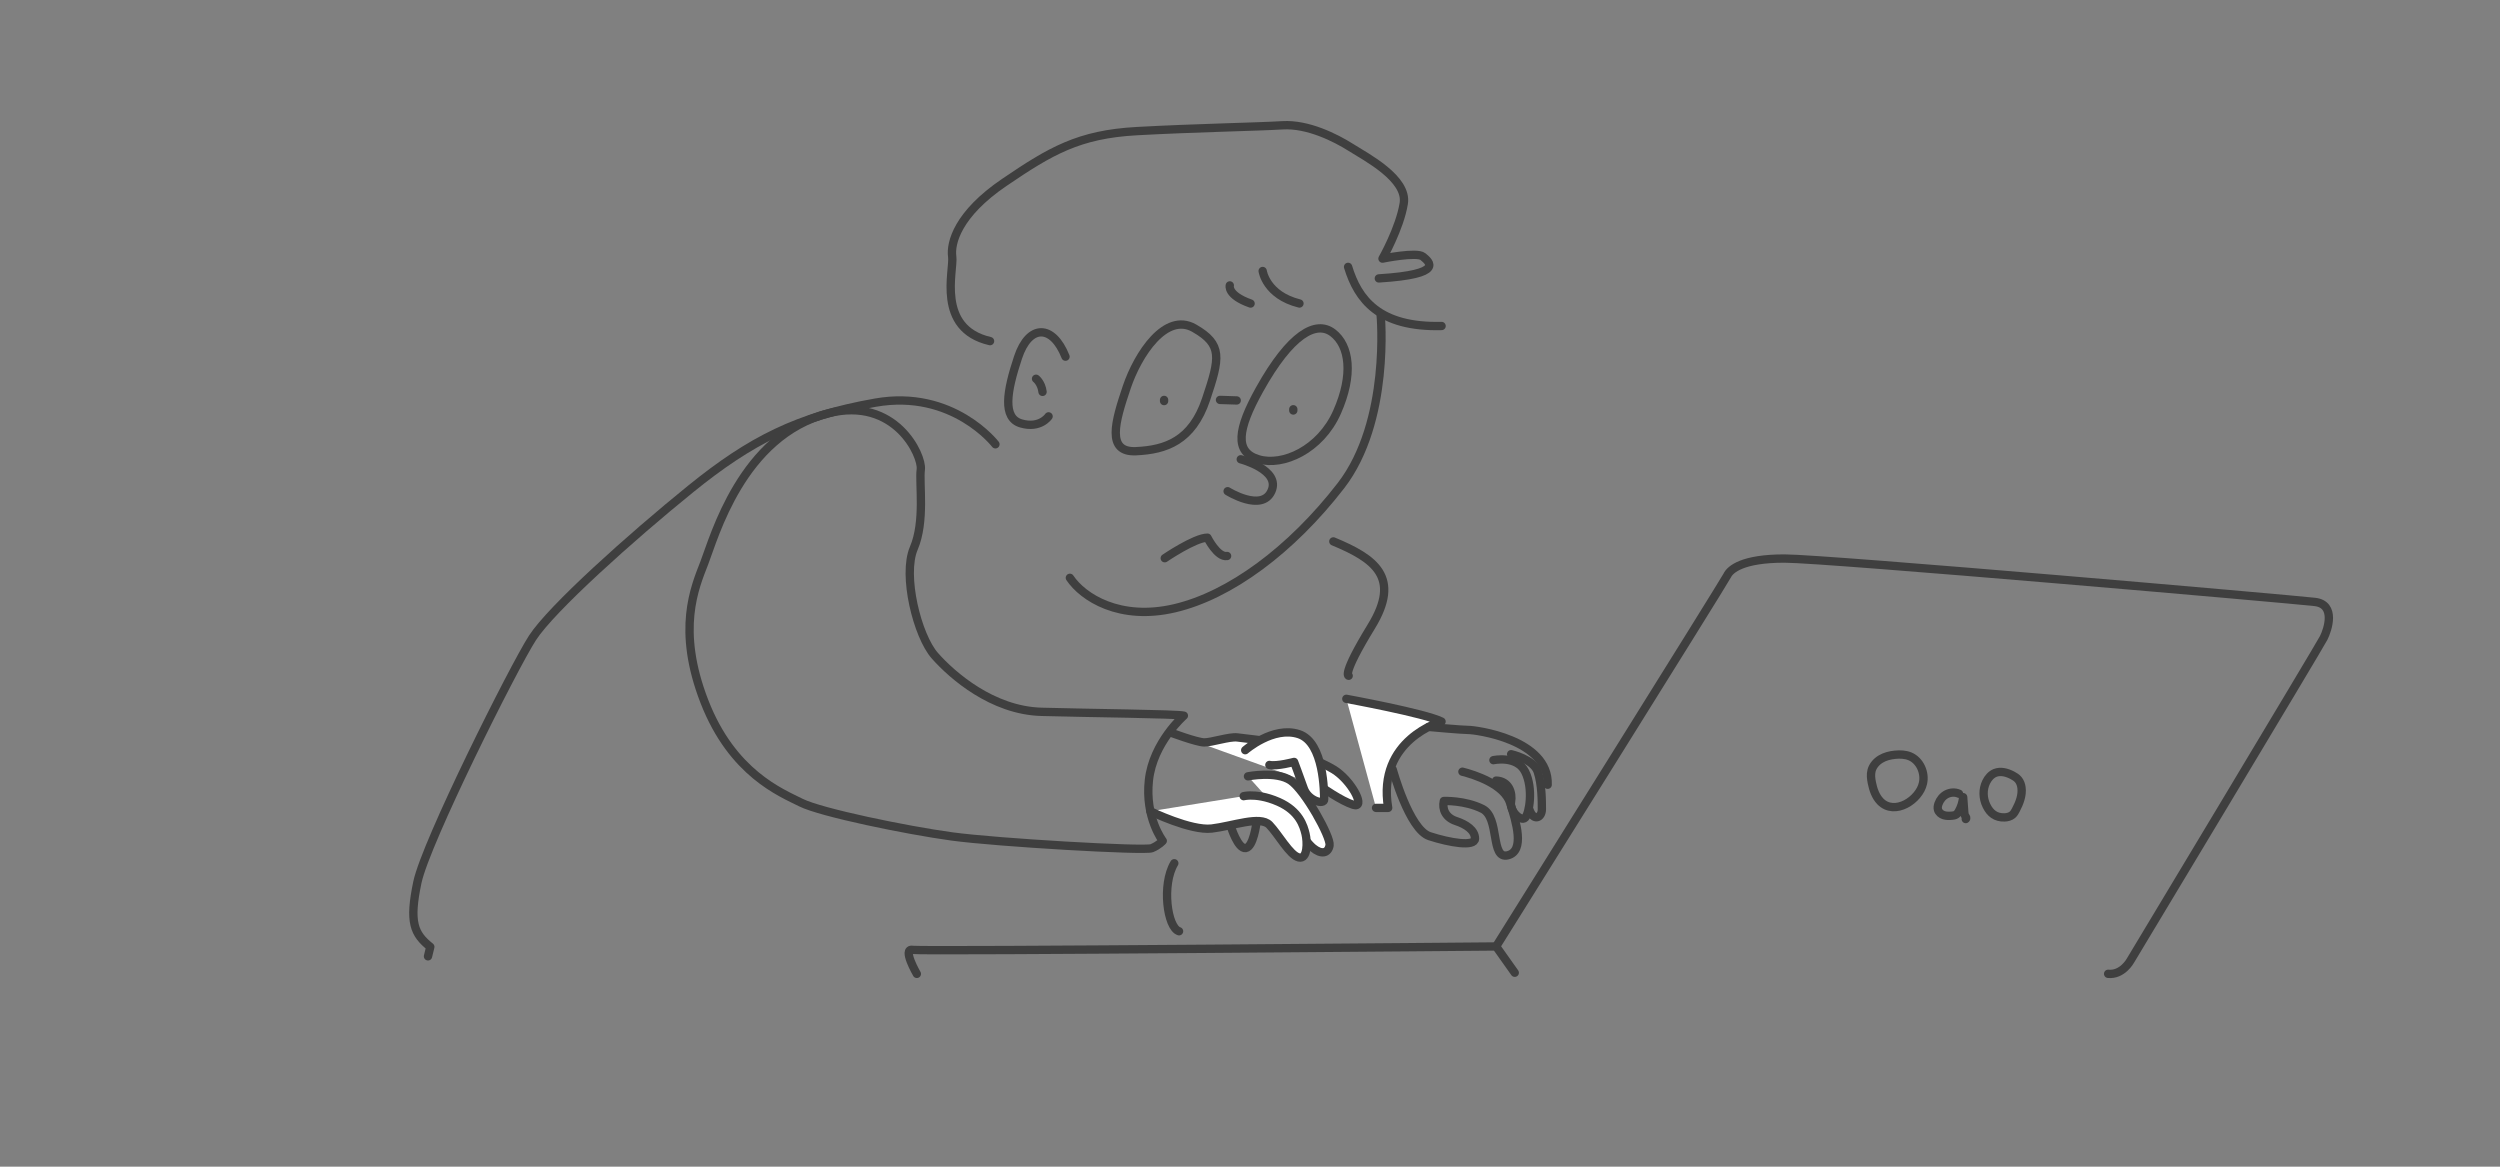<svg width="600" height="280" viewBox="0 0 600 280" fill="none" xmlns="http://www.w3.org/2000/svg">
<rect x="0" y="0" width="600" height="280" fill="#808080" stroke="none"/>
<path d="M280.84 175.769C280.84 175.769 287.23 178.159 289.01 178.179C290.79 178.199 295.03 176.759 296.93 176.979C298.83 177.199 302.45 177.649 302.45 177.649C302.45 177.649 316.88 182.219 320.9 185.229C324.92 188.239 327.7 194.069 324.8 193.159C321.9 192.249 317.08 188.839 317.08 188.839" fill="white"/>
<path d="M280.84 175.769C280.84 175.769 287.23 178.159 289.01 178.179C290.79 178.199 295.03 176.759 296.93 176.979C298.83 177.199 302.45 177.649 302.45 177.649C302.45 177.649 316.88 182.219 320.9 185.229C324.92 188.239 327.7 194.069 324.8 193.159C321.9 192.249 317.08 188.839 317.08 188.839" stroke="#3F3F3F" stroke-width="2" stroke-linecap="round" stroke-linejoin="round"/>
<path d="M298.85 180.049C298.85 180.049 305.55 174.179 311.71 176.189C317.87 178.199 317.75 190.419 317.81 191.829C317.87 193.239 313.97 192.239 312.91 189.229C311.85 186.219 310.58 182.859 310.58 182.859C310.58 182.859 306.47 183.969 304.65 183.589" fill="white"/>
<path d="M298.85 180.049C298.85 180.049 305.55 174.179 311.71 176.189C317.87 178.199 317.75 190.419 317.81 191.829C317.87 193.239 313.97 192.239 312.91 189.229C311.85 186.219 310.58 182.859 310.58 182.859C310.58 182.859 306.47 183.969 304.65 183.589" stroke="#3F3F3F" stroke-width="2" stroke-linecap="round" stroke-linejoin="round"/>
<path d="M237.61 81.869C224.57 78.859 228.99 64.889 228.53 61.589C228.07 58.289 229.89 51.349 241.02 43.789C252.15 36.219 258.9 32.239 272.83 31.469C286.77 30.699 301.74 30.439 307.8 30.069C313.86 29.699 320.53 33.059 324.22 35.389C327.91 37.719 337.86 42.889 336.9 48.839C335.94 54.789 331.8 62.069 331.8 62.069C331.8 62.069 340.06 60.379 341.51 61.589C342.96 62.799 346.97 65.819 330.92 66.819" stroke="#3F3F3F" stroke-width="2" stroke-linecap="round" stroke-linejoin="round"/>
<path d="M323.54 64.049C325.91 71.839 330.93 78.619 345.98 78.239" stroke="#3F3F3F" stroke-width="2" stroke-linecap="round" stroke-linejoin="round"/>
<path d="M303.04 65.039C303.04 65.039 303.84 70.839 311.87 72.839" stroke="#3F3F3F" stroke-width="2" stroke-linecap="round" stroke-linejoin="round"/>
<path d="M295.15 68.499C295.15 68.499 294.45 70.839 300.14 72.849" stroke="#3F3F3F" stroke-width="2" stroke-linecap="round" stroke-linejoin="round"/>
<path d="M255.72 85.599C252.66 77.859 247.01 77.689 244.32 85.799C241.63 93.909 240.51 100.319 245.08 101.629C249.65 102.939 251.66 99.929 251.66 99.929" stroke="#3F3F3F" stroke-width="2" stroke-linecap="round" stroke-linejoin="round"/>
<path d="M248.65 90.899C248.65 90.899 249.94 91.869 250.21 94.049" stroke="#3F3F3F" stroke-width="2" stroke-linecap="round" stroke-linejoin="round"/>
<path d="M270.41 92.959C267.59 101.289 265.48 108.609 272.62 108.289C279.76 107.969 286.1 105.819 289.45 95.849C292.8 85.879 293.47 82.679 286.61 78.759C279.75 74.839 273.11 84.979 270.41 92.949V92.959Z" stroke="#3F3F3F" stroke-width="2" stroke-linecap="round" stroke-linejoin="round"/>
<path d="M302.27 93.529C296.98 103.039 296.22 108.489 302.03 110.229C307.84 111.969 316.87 107.959 320.88 98.93C324.89 89.9 323.89 82.93 319.88 79.87C315.87 76.809 309.74 80.1 302.27 93.529Z" stroke="#3F3F3F" stroke-width="2" stroke-linecap="round" stroke-linejoin="round"/>
<path d="M292.8 95.979L296.81 96.109" stroke="#3F3F3F" stroke-width="2" stroke-linecap="round" stroke-linejoin="round"/>
<path d="M297.78 110.229C297.78 110.229 307.45 112.759 305.14 117.889C302.83 123.019 294.63 117.889 294.63 117.889" stroke="#3F3F3F" stroke-width="2" stroke-linecap="round" stroke-linejoin="round"/>
<path d="M279.38 95.979V96.259" stroke="#3F3F3F" stroke-width="2" stroke-linecap="round" stroke-linejoin="round"/>
<path d="M310.39 98.219V98.519" stroke="#3F3F3F" stroke-width="2" stroke-linecap="round" stroke-linejoin="round"/>
<path d="M331.35 75.489C331.35 75.489 333.78 101.089 321.82 116.559C309.86 132.029 295.15 142.879 281.93 145.979C268.72 149.089 259.88 143.329 256.77 138.679" stroke="#3F3F3F" stroke-width="2" stroke-linecap="round" stroke-linejoin="round"/>
<path d="M279.54 133.969C279.54 133.969 286.78 129.039 289.79 129.039C289.79 129.039 292.19 133.839 294.5 133.439" stroke="#3F3F3F" stroke-width="2" stroke-linecap="round" stroke-linejoin="round"/>
<path d="M238.9 106.629C238.9 106.629 228.7 93.349 210.08 96.639C191.46 99.929 180.15 105.689 165.74 117.359C151.33 129.029 132.34 146.059 127.79 153.099C123.24 160.139 102.19 202.169 100.17 211.759C98.15 221.349 99.36 224.129 103.27 227.249L102.72 229.519" stroke="#3F3F3F" stroke-width="2" stroke-linecap="round" stroke-linejoin="round"/>
<path d="M299.513 186.318C299.513 186.318 306.302 184.985 309.749 187.325C313.196 189.665 319.434 200.897 319.097 202.879C318.761 204.861 317.073 205.122 315.117 203.502C313.16 201.881 309.013 195.659 306.322 193.884" fill="white"/>
<path d="M299.513 186.318C299.513 186.318 306.302 184.985 309.749 187.325C313.196 189.665 319.434 200.897 319.097 202.879C318.761 204.861 317.073 205.122 315.117 203.502C313.16 201.881 309.013 195.659 306.322 193.884" stroke="#3F3F3F" stroke-width="2" stroke-linecap="round" stroke-linejoin="round"/>
<path d="M198.8 99.189C214.88 95.099 221.43 109.359 220.99 112.669C220.55 115.979 222.08 125.109 219.31 131.579C216.54 138.049 220.16 152.619 224.37 157.379C228.58 162.139 238.18 170.509 249.94 170.839C261.7 171.169 282.49 171.339 284.13 171.759C284.13 171.759 276.74 178.189 275.74 187.219C274.74 196.249 279.06 201.809 279.06 201.809C279.06 201.809 278.13 202.869 276.43 203.569C274.73 204.269 239.28 202.229 228.41 200.739C217.54 199.249 197.04 195.029 192.24 192.629C187.44 190.229 175.74 185.589 169.05 168.349C162.36 151.099 166.71 141.069 169.05 135.049C171.39 129.029 178.05 104.469 198.8 99.189V99.189Z" stroke="#3F3F3F" stroke-width="2" stroke-linecap="round" stroke-linejoin="round"/>
<path d="M220.04 233.729C220.04 233.729 216.46 227.569 219.01 227.969C221.56 228.369 359.07 227.149 359.07 227.149L363.54 233.459" stroke="#3F3F3F" stroke-width="2" stroke-linecap="round" stroke-linejoin="round"/>
<path d="M359.07 227.139C359.07 227.139 413.8 139.649 414.53 138.129C415.26 136.609 418.22 134.049 428.25 134.049C438.28 134.049 550.48 143.859 555.59 144.469C560.7 145.079 558.69 151.099 557.68 153.109C556.67 155.119 511.3 230.549 511.3 230.549C511.3 230.549 509.4 234.069 505.95 233.719" stroke="#3F3F3F" stroke-width="2" stroke-linecap="round" stroke-linejoin="round"/>
<path d="M298.48 191.079C298.48 191.079 299.02 190.939 299.99 190.919C301.44 190.889 303.84 191.119 306.85 192.449C311.87 194.669 312.87 198.259 313.33 200.139C313.79 202.019 313.87 206.289 311.72 205.789C309.57 205.289 306.85 200.259 304.66 197.979C302.47 195.699 295.81 198.259 290.81 198.849C285.81 199.439 276.09 194.709 276.09 194.709" fill="white"/>
<path d="M298.48 191.079C298.48 191.079 299.02 190.939 299.99 190.919C301.44 190.889 303.84 191.119 306.85 192.449C311.87 194.669 312.87 198.259 313.33 200.139C313.79 202.019 313.87 206.289 311.72 205.789C309.57 205.289 306.85 200.259 304.66 197.979C302.47 195.699 295.81 198.259 290.81 198.849C285.81 199.439 276.09 194.709 276.09 194.709" stroke="#3F3F3F" stroke-width="2" stroke-linecap="round" stroke-linejoin="round"/>
<path d="M323.12 167.719C323.12 167.719 341.96 171.169 345.97 173.169C345.97 173.169 330.38 177.479 333.16 193.889H330.25" fill="white"/>
<path d="M323.12 167.719C323.12 167.719 341.96 171.169 345.97 173.169C345.97 173.169 330.38 177.479 333.16 193.889H330.25" stroke="#3F3F3F" stroke-width="2" stroke-linecap="round" stroke-linejoin="round"/>
<path d="M358.42 182.439C358.42 182.439 364.03 181.209 366.04 185.219C368.05 189.229 367.04 195.249 366.04 196.259C365.04 197.269 362.26 194.679 362.65 192.459C363.04 190.239 362.13 187.449 359.07 187.339" stroke="#3F3F3F" stroke-width="2" stroke-linecap="round" stroke-linejoin="round"/>
<path d="M334.26 184.699C334.26 184.699 338.18 199.079 343.08 200.679C347.98 202.279 354 203.279 354 201.269C354 199.259 351.9 197.859 349.44 197.049C346.98 196.239 346.06 194.249 346.52 192.239C346.52 192.239 351.54 192.019 355.78 194.129C360.02 196.239 357.64 206.279 361.84 205.279C366.04 204.279 363.87 197.219 362.44 192.719C361.01 188.219 353.85 185.929 350.98 185.209" stroke="#3F3F3F" stroke-width="2" stroke-linecap="round" stroke-linejoin="round"/>
<path d="M342.87 174.459C342.87 174.459 350.89 175.199 352.45 175.189C354.01 175.179 371.81 177.409 371.44 188.339" stroke="#3F3F3F" stroke-width="2" stroke-linecap="round" stroke-linejoin="round"/>
<path d="M362.67 181.009C362.67 181.009 368.05 182.209 369.05 185.219C370.05 188.229 370.05 192.239 370.05 194.249C370.05 196.259 368.04 197.259 367.04 194.249" stroke="#3F3F3F" stroke-width="2" stroke-linecap="round" stroke-linejoin="round"/>
<path d="M281.83 207.179C278.75 212.309 280.16 222.649 282.97 223.499" stroke="#3F3F3F" stroke-width="2" stroke-linecap="round" stroke-linejoin="round"/>
<path d="M320 129.939C329.92 134.049 336.34 138.549 329.12 150.349C321.9 162.149 323.68 162.189 323.68 162.189" stroke="#3F3F3F" stroke-width="2" stroke-linecap="round" stroke-linejoin="round"/>
<path d="M451.29 192.339C450.13 191.159 449.58 189.509 449.25 187.889C449.05 186.909 448.93 185.879 449.18 184.919C449.49 183.759 450.35 182.789 451.38 182.169C452.41 181.549 453.61 181.259 454.81 181.139C456.01 181.019 457.26 181.059 458.38 181.519C460.79 182.519 462.08 185.459 461.51 187.999C460.63 191.989 454.74 195.859 451.28 192.339H451.29Z" stroke="#3F3F3F" stroke-width="2" stroke-linecap="round" stroke-linejoin="round"/>
<path d="M470.17 190.499C469.23 190.069 468.1 190.139 467.18 190.609C466.26 191.079 465.57 191.949 465.23 192.919C465.07 193.379 464.98 193.879 465.12 194.339C465.3 194.969 465.88 195.439 466.5 195.639C467.12 195.839 467.8 195.829 468.46 195.769C468.81 195.739 469.17 195.689 469.46 195.499C469.74 195.319 469.93 195.029 470.09 194.749C470.68 193.699 471.05 192.519 471.16 191.319C471.25 192.499 471.33 193.679 471.42 194.859C471.44 195.199 471.48 195.559 471.66 195.849C471.74 195.969 471.84 196.069 471.88 196.199C471.92 196.329 471.9 196.509 471.78 196.569" stroke="#3F3F3F" stroke-width="2" stroke-linecap="round" stroke-linejoin="round"/>
<path d="M476.69 187.669C477.14 186.739 477.86 185.899 478.81 185.509C480.15 184.969 481.69 185.399 482.97 186.069C483.49 186.339 484 186.659 484.38 187.109C484.83 187.649 485.07 188.339 485.16 189.029C485.4 190.879 484.68 192.719 483.81 194.369C483.59 194.789 483.36 195.209 483.01 195.519C482.49 195.979 481.76 196.159 481.07 196.179C478.97 196.239 477.65 195.199 476.76 193.379C475.87 191.559 475.82 189.449 476.69 187.669Z" stroke="#3F3F3F" stroke-width="2" stroke-linecap="round" stroke-linejoin="round"/>
<path d="M295.42 198.379C295.42 198.379 297.09 203.799 298.96 203.539C300.83 203.279 301.53 197.569 301.53 197.569" stroke="#3F3F3F" stroke-width="2" stroke-linecap="round" stroke-linejoin="round"/>
</svg>
